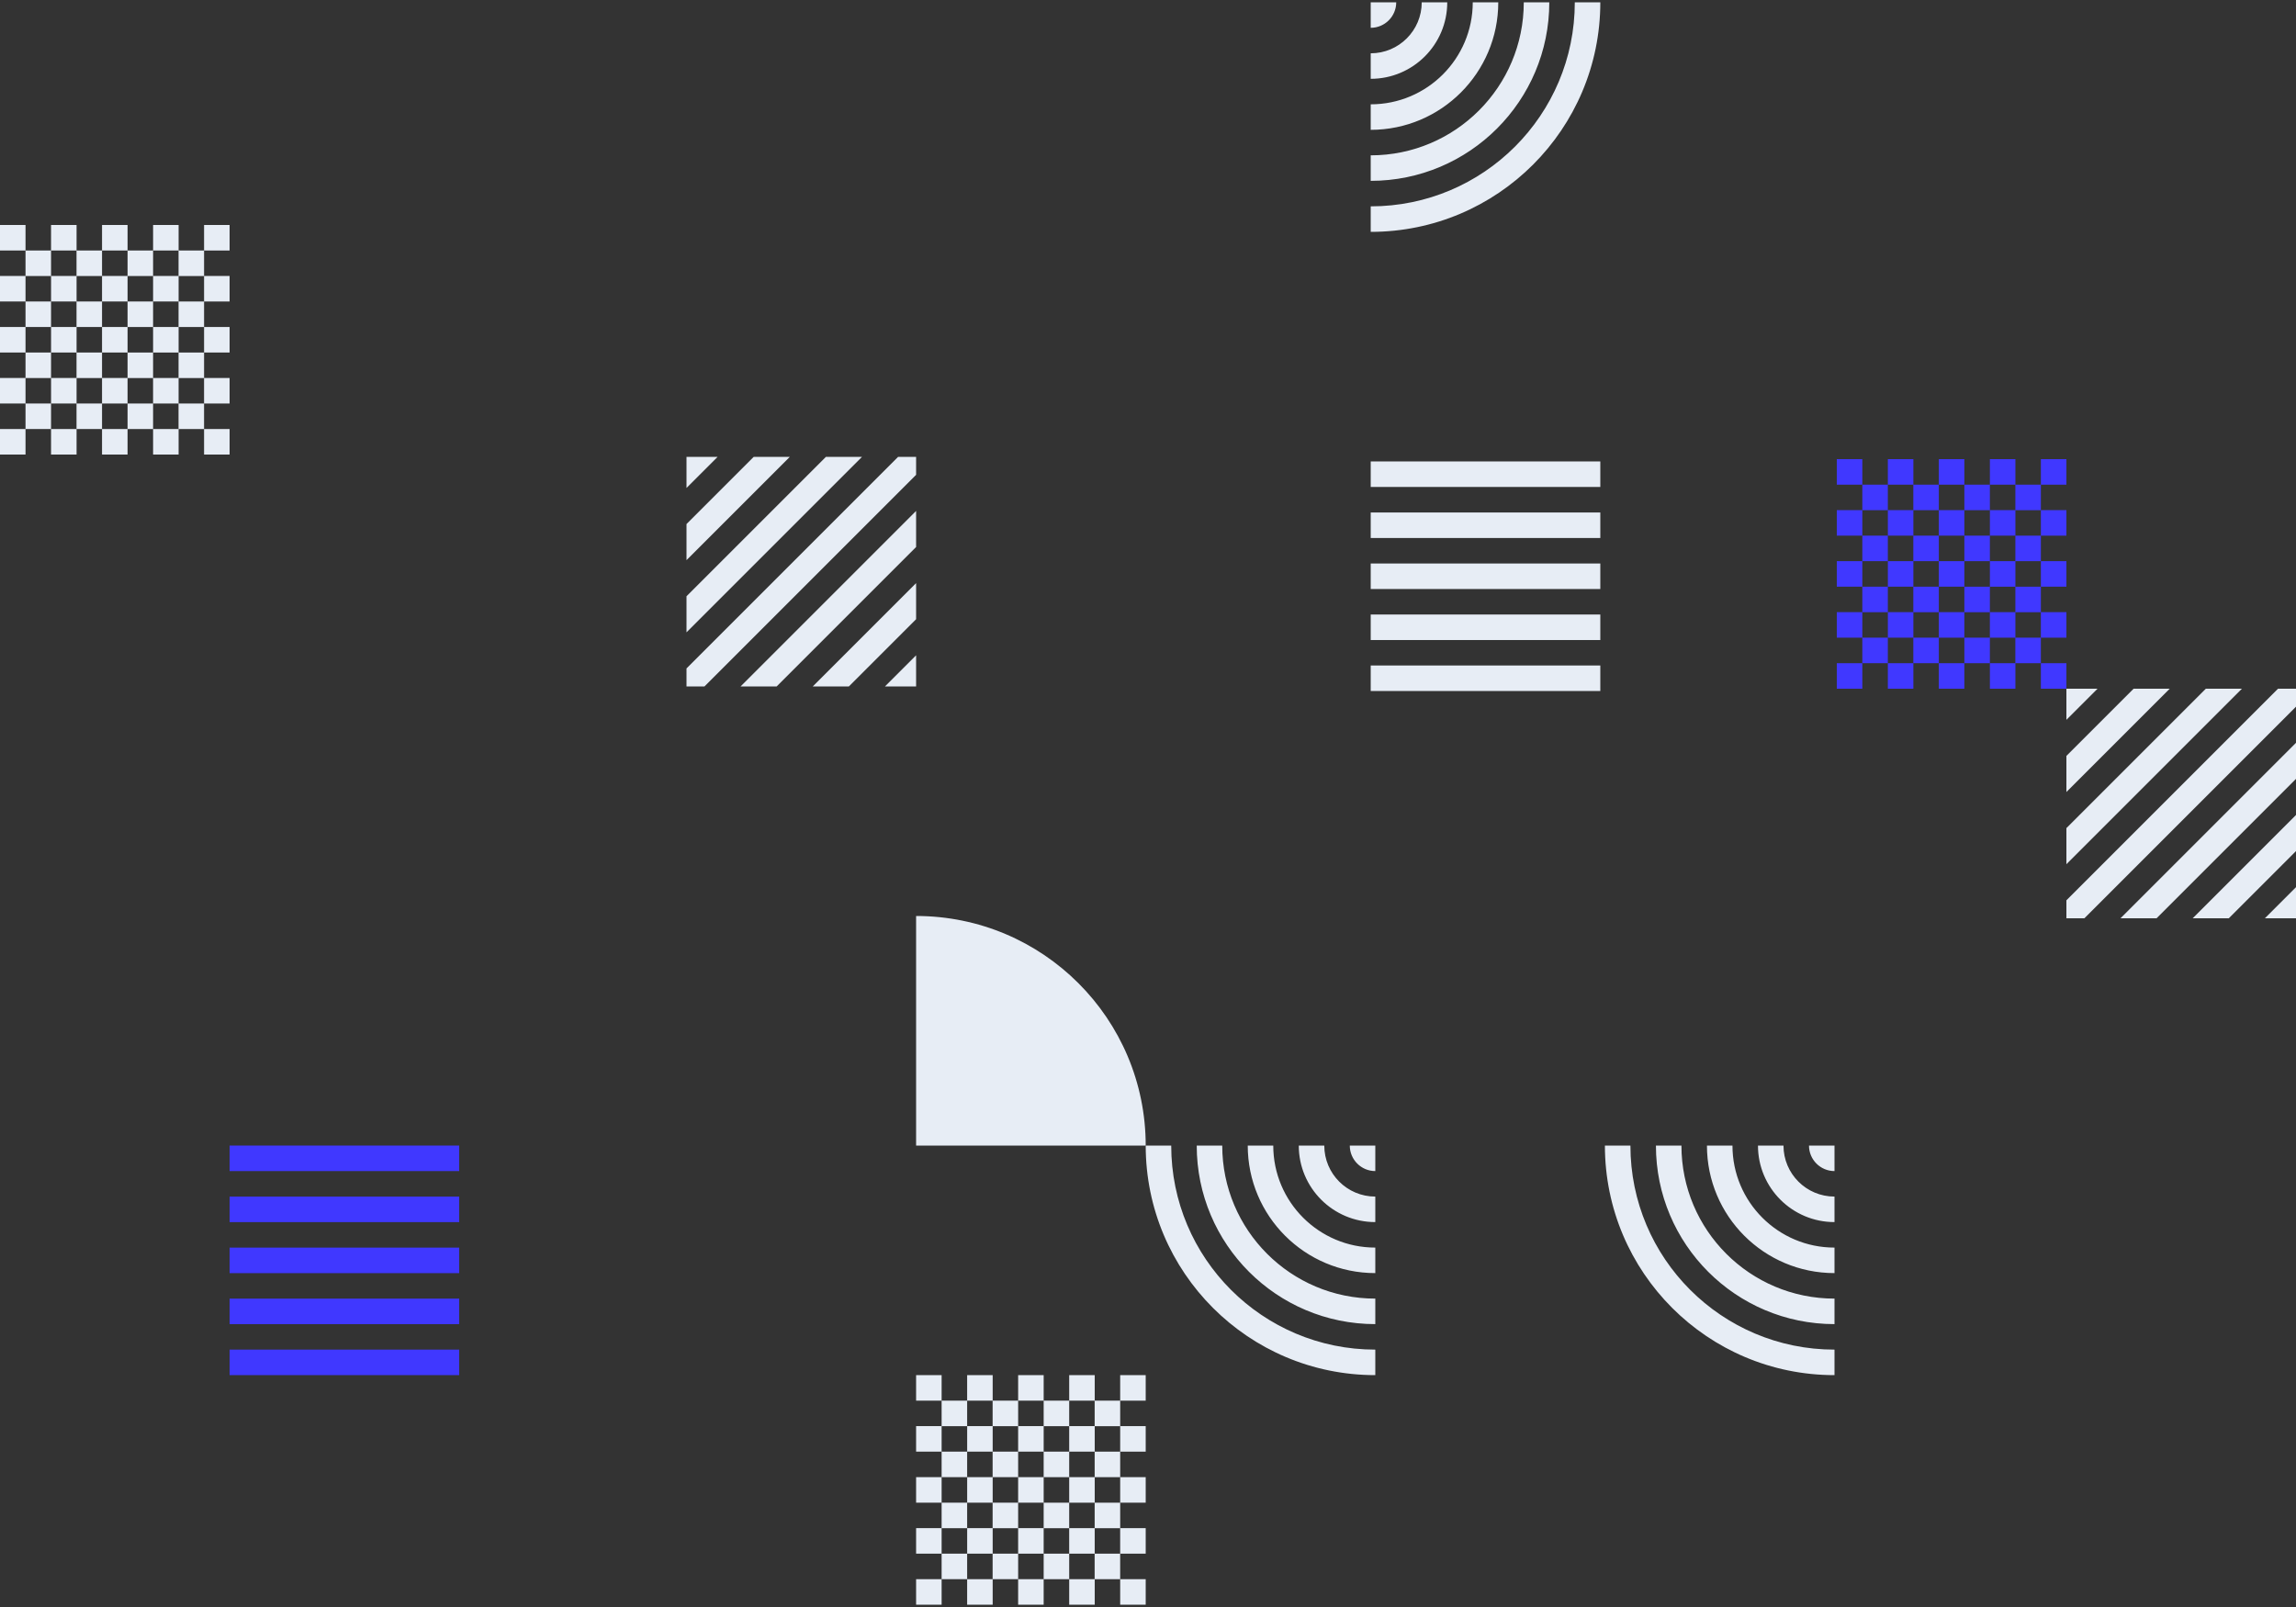 <?xml version="1.0" encoding="UTF-8"?>
<svg width="500px" height="350px" viewBox="0 0 500 350" version="1.1" xmlns="http://www.w3.org/2000/svg" xmlns:xlink="http://www.w3.org/1999/xlink">
    <rect x="0" y="0" width="500" height="350" fill="#333333" stroke="none"/>
    <title>2AEC3150-D9A8-4494-B9CE-C785BF01536A</title>
    <g id="Joystream-Testnet-Token-Information-Page" stroke="none" stroke-width="1" fill="none" fill-rule="evenodd">
        <g id="Main-Page" transform="translate(-205, -5945)">
            <g id="Group-3-Copy" transform="translate(205, 5945)">
                <g id="Group-16" transform="translate(250, 175) rotate(-180) translate(-250, -175) ">
                    <g id="Group-8" transform="translate(250, 175) rotate(-90) translate(-250, -175) translate(75, -75)">
                        <g id="Group-Copy-2" transform="translate(175, 250) scale(1, -1) rotate(-360) translate(-175, -250) ">
                            <path d="M338.383,216.175 L332.839,216.175 L332.839,221.72 L338.383,221.72 L338.383,227.278 L332.839,227.278 L332.839,232.836 L338.383,232.836 L338.383,238.38 L343.942,238.38 L343.942,243.939 L338.383,243.939 L338.383,238.394 L332.839,238.394 L332.839,243.939 L338.383,243.939 L338.383,249.5 L332.825,249.5 L332.825,243.942 L327.281,243.942 L327.281,238.397 L321.722,238.397 L321.722,243.942 L316.164,243.942 L316.164,238.397 L310.62,238.397 L310.62,243.942 L316.164,243.942 L316.164,249.5 L310.605,249.5 L310.605,243.942 L305.061,243.942 L305.061,249.5 L299.5,249.5 L299.5,243.942 L305.058,243.942 L305.058,238.397 L299.5,238.397 L299.5,232.839 L305.058,232.839 L305.058,227.28 L299.5,227.28 L299.5,221.722 L305.058,221.722 L305.058,216.178 L305.058,216.164 L310.603,216.164 L310.603,210.62 L316.161,210.62 L316.161,216.164 L321.719,216.164 L321.719,210.62 L327.278,210.62 L327.278,216.164 L332.823,216.164 L332.823,210.62 L338.381,210.62 L338.381,216.164 L343.939,216.164 L343.939,221.722 L338.381,221.722 L338.381,216.175 L338.383,216.175 Z M305.058,216.161 L305.058,210.616 L299.5,210.616 L299.5,216.175 L305.058,216.175 L305.058,216.161 Z M321.719,243.942 L321.719,249.5 L327.278,249.5 L327.278,243.942 L321.719,243.942 Z M338.383,232.839 L338.383,227.28 L343.942,227.28 L343.942,232.839 L338.383,232.839 Z M310.603,238.384 L305.058,238.384 L305.058,232.839 L310.603,232.839 L310.603,238.384 Z M310.617,210.616 L310.617,205.058 L316.161,205.058 L316.161,210.616 L321.719,210.616 L321.719,205.058 L327.278,205.058 L327.278,210.616 L332.836,210.616 L332.836,205.058 L338.381,205.058 L338.381,210.616 L343.939,210.616 L343.939,205.058 L338.381,205.058 L338.381,199.5 L332.823,199.5 L332.823,205.058 L327.278,205.058 L327.278,199.5 L321.719,199.5 L321.719,205.058 L316.161,205.058 L316.161,199.5 L310.603,199.5 L310.603,205.058 L305.058,205.058 L305.058,199.5 L299.5,199.5 L299.5,205.058 L305.058,205.058 L305.058,210.616 L310.617,210.616 Z M332.823,221.72 L332.823,227.278 L327.278,227.278 L327.278,221.72 L332.823,221.72 Z M321.719,221.72 L321.719,216.175 L327.278,216.175 L327.278,221.72 L321.719,221.72 Z M316.161,221.72 L321.719,221.72 L321.719,227.278 L316.161,227.278 L316.161,221.72 Z M316.161,221.72 L310.617,221.72 L310.617,216.175 L316.161,216.175 L316.161,221.72 Z M316.161,232.839 L310.617,232.839 L310.617,227.28 L316.161,227.28 L316.161,232.839 Z M321.719,232.839 L321.719,238.384 L316.161,238.384 L316.161,232.839 L321.719,232.839 Z M327.281,232.839 L321.722,232.839 L321.722,227.28 L327.281,227.28 L327.281,232.839 Z M327.281,232.839 L332.825,232.839 L332.825,238.384 L327.281,238.384 L327.281,232.839 Z M310.603,227.28 L310.603,221.722 L305.058,221.722 L305.058,227.28 L310.603,227.28 Z M349.5,243.942 L343.942,243.942 L343.942,249.5 L349.5,249.5 L349.5,243.942 Z M343.942,232.839 L349.5,232.839 L349.5,238.397 L343.942,238.397 L343.942,232.839 Z M349.5,221.72 L343.942,221.72 L343.942,227.278 L349.5,227.278 L349.5,221.72 Z M343.942,210.616 L349.5,210.616 L349.5,216.175 L343.942,216.175 L343.942,210.616 Z M343.942,199.5 L349.5,199.5 L349.5,205.058 L343.942,205.058 L343.942,199.5 Z" id="Shape" fill="#E7EDF5"></path>
                            <path d="M138.883,416.675 L133.339,416.675 L133.339,422.22 L138.883,422.22 L138.883,427.778 L133.339,427.778 L133.339,433.336 L138.883,433.336 L138.883,438.88 L144.442,438.88 L144.442,444.439 L138.883,444.439 L138.883,438.894 L133.339,438.894 L133.339,444.439 L138.883,444.439 L138.883,450 L133.325,450 L133.325,444.442 L127.781,444.442 L127.781,438.897 L122.222,438.897 L122.222,444.442 L116.664,444.442 L116.664,438.897 L111.12,438.897 L111.12,444.442 L116.664,444.442 L116.664,450 L111.105,450 L111.105,444.442 L105.561,444.442 L105.561,450 L100,450 L100,444.442 L105.558,444.442 L105.558,438.897 L100,438.897 L100,433.339 L105.558,433.339 L105.558,427.78 L100,427.78 L100,422.222 L105.558,422.222 L105.558,416.678 L105.558,416.664 L111.103,416.664 L111.103,411.12 L116.661,411.12 L116.661,416.664 L122.219,416.664 L122.219,411.12 L127.778,411.12 L127.778,416.664 L133.323,416.664 L133.323,411.12 L138.881,411.12 L138.881,416.664 L144.439,416.664 L144.439,422.222 L138.881,422.222 L138.881,416.675 L138.883,416.675 Z M105.558,416.661 L105.558,411.116 L100,411.116 L100,416.675 L105.558,416.675 L105.558,416.661 Z M122.219,444.442 L122.219,450 L127.778,450 L127.778,444.442 L122.219,444.442 Z M138.883,433.339 L138.883,427.78 L144.442,427.78 L144.442,433.339 L138.883,433.339 Z M111.103,438.884 L105.558,438.884 L105.558,433.339 L111.103,433.339 L111.103,438.884 Z M111.117,411.116 L111.117,405.558 L116.661,405.558 L116.661,411.116 L122.219,411.116 L122.219,405.558 L127.778,405.558 L127.778,411.116 L133.336,411.116 L133.336,405.558 L138.881,405.558 L138.881,411.116 L144.439,411.116 L144.439,405.558 L138.881,405.558 L138.881,400 L133.323,400 L133.323,405.558 L127.778,405.558 L127.778,400 L122.219,400 L122.219,405.558 L116.661,405.558 L116.661,400 L111.103,400 L111.103,405.558 L105.558,405.558 L105.558,400 L100,400 L100,405.558 L105.558,405.558 L105.558,411.116 L111.117,411.116 Z M133.323,422.22 L133.323,427.778 L127.778,427.778 L127.778,422.22 L133.323,422.22 Z M122.219,422.22 L122.219,416.675 L127.778,416.675 L127.778,422.22 L122.219,422.22 Z M116.661,422.22 L122.219,422.22 L122.219,427.778 L116.661,427.778 L116.661,422.22 Z M116.661,422.22 L111.117,422.22 L111.117,416.675 L116.661,416.675 L116.661,422.22 Z M116.661,433.339 L111.117,433.339 L111.117,427.78 L116.661,427.78 L116.661,433.339 Z M122.219,433.339 L122.219,438.884 L116.661,438.884 L116.661,433.339 L122.219,433.339 Z M127.781,433.339 L122.222,433.339 L122.222,427.78 L127.781,427.78 L127.781,433.339 Z M127.781,433.339 L133.325,433.339 L133.325,438.884 L127.781,438.884 L127.781,433.339 Z M111.103,427.78 L111.103,422.222 L105.558,422.222 L105.558,427.78 L111.103,427.78 Z M150,444.442 L144.442,444.442 L144.442,450 L150,450 L150,444.442 Z M144.442,433.339 L150,433.339 L150,438.897 L144.442,438.897 L144.442,433.339 Z M150,422.22 L144.442,422.22 L144.442,427.778 L150,427.778 L150,422.22 Z M144.442,411.116 L150,411.116 L150,416.675 L144.442,416.675 L144.442,411.116 Z M144.442,400 L150,400 L150,405.558 L144.442,405.558 L144.442,400 Z" id="Shape-Copy-6" fill="#4038FF"></path>
                            <path d="M87.883,16.675 L82.339,16.675 L82.339,22.22 L87.883,22.22 L87.883,27.778 L82.339,27.778 L82.339,33.336 L87.883,33.336 L87.883,38.88 L93.442,38.88 L93.442,44.439 L87.883,44.439 L87.883,38.894 L82.339,38.894 L82.339,44.439 L87.883,44.439 L87.883,50 L82.325,50 L82.325,44.442 L76.781,44.442 L76.781,38.897 L71.222,38.897 L71.222,44.442 L65.664,44.442 L65.664,38.897 L60.12,38.897 L60.12,44.442 L65.664,44.442 L65.664,50 L60.105,50 L60.105,44.442 L54.561,44.442 L54.561,50 L49,50 L49,44.442 L54.558,44.442 L54.558,38.897 L49,38.897 L49,33.339 L54.558,33.339 L54.558,27.78 L49,27.78 L49,22.222 L54.558,22.222 L54.558,16.678 L54.558,16.664 L60.103,16.664 L60.103,11.12 L65.661,11.12 L65.661,16.664 L71.219,16.664 L71.219,11.12 L76.778,11.12 L76.778,16.664 L82.323,16.664 L82.323,11.12 L87.881,11.12 L87.881,16.664 L93.439,16.664 L93.439,22.222 L87.881,22.222 L87.881,16.675 L87.883,16.675 Z M54.558,16.661 L54.558,11.116 L49,11.116 L49,16.675 L54.558,16.675 L54.558,16.661 Z M71.219,44.442 L71.219,50 L76.778,50 L76.778,44.442 L71.219,44.442 Z M87.883,33.339 L87.883,27.78 L93.442,27.78 L93.442,33.339 L87.883,33.339 Z M60.103,38.884 L54.558,38.884 L54.558,33.339 L60.103,33.339 L60.103,38.884 Z M60.117,11.116 L60.117,5.558 L65.661,5.558 L65.661,11.116 L71.219,11.116 L71.219,5.558 L76.778,5.558 L76.778,11.116 L82.336,11.116 L82.336,5.558 L87.881,5.558 L87.881,11.116 L93.439,11.116 L93.439,5.558 L87.881,5.558 L87.881,-1.42108547e-14 L82.323,-1.42108547e-14 L82.323,5.558 L76.778,5.558 L76.778,-1.42108547e-14 L71.219,-1.42108547e-14 L71.219,5.558 L65.661,5.558 L65.661,-1.42108547e-14 L60.103,-1.42108547e-14 L60.103,5.558 L54.558,5.558 L54.558,-1.42108547e-14 L49,-1.42108547e-14 L49,5.558 L54.558,5.558 L54.558,11.116 L60.117,11.116 Z M82.323,22.22 L82.323,27.778 L76.778,27.778 L76.778,22.22 L82.323,22.22 Z M71.219,22.22 L71.219,16.675 L76.778,16.675 L76.778,22.22 L71.219,22.22 Z M65.661,22.22 L71.219,22.22 L71.219,27.778 L65.661,27.778 L65.661,22.22 Z M65.661,22.22 L60.117,22.22 L60.117,16.675 L65.661,16.675 L65.661,22.22 Z M65.661,33.339 L60.117,33.339 L60.117,27.78 L65.661,27.78 L65.661,33.339 Z M71.219,33.339 L71.219,38.884 L65.661,38.884 L65.661,33.339 L71.219,33.339 Z M76.781,33.339 L71.222,33.339 L71.222,27.78 L76.781,27.78 L76.781,33.339 Z M76.781,33.339 L82.325,33.339 L82.325,38.884 L76.781,38.884 L76.781,33.339 Z M60.103,27.78 L60.103,22.222 L54.558,22.222 L54.558,27.78 L60.103,27.78 Z M99,44.442 L93.442,44.442 L93.442,50 L99,50 L99,44.442 Z M93.442,33.339 L99,33.339 L99,38.897 L93.442,38.897 L93.442,33.339 Z M99,22.22 L93.442,22.22 L93.442,27.778 L99,27.778 L99,22.22 Z M93.442,11.116 L99,11.116 L99,16.675 L93.442,16.675 L93.442,11.116 Z M93.442,-1.42108547e-14 L99,-1.42108547e-14 L99,5.558 L93.442,5.558 L93.442,-1.42108547e-14 Z" id="Shape-Copy-16" fill="#E7EDF5"></path>
                            <path d="M255.056,299.5 L249.5,299.5 C249.5,271.886 271.886,249.5 299.5,249.5 L299.5,255.056 C274.953,255.056 255.056,274.953 255.056,299.5 Z M266.167,299.5 L260.611,299.5 C260.611,278.022 278.022,260.611 299.5,260.611 L299.5,266.167 C281.092,266.167 266.167,281.092 266.167,299.5 Z M271.722,299.5 L277.278,299.5 C277.278,287.228 287.228,277.278 299.5,277.278 L299.5,271.722 C284.158,271.722 271.722,284.158 271.722,299.5 Z M288.389,299.5 L282.834,299.5 C282.834,290.294 290.294,282.833 299.5,282.833 L299.5,288.389 C293.364,288.389 288.389,293.364 288.389,299.5 Z M299.5,299.5 L293.944,299.5 C293.944,296.431 296.431,293.944 299.5,293.944 L299.5,299.5 Z" id="Shape" fill="#E7EDF5" transform="translate(274.5, 274.5) rotate(-270) translate(-274.5, -274.5) "></path>
                            <path d="M255.056,399.5 L249.5,399.5 C249.5,371.886 271.886,349.5 299.5,349.5 L299.5,355.056 C274.953,355.056 255.056,374.953 255.056,399.5 Z M266.167,399.5 L260.611,399.5 C260.611,378.022 278.022,360.611 299.5,360.611 L299.5,366.167 C281.092,366.167 266.167,381.092 266.167,399.5 Z M271.722,399.5 L277.278,399.5 C277.278,387.228 287.228,377.278 299.5,377.278 L299.5,371.722 C284.158,371.722 271.722,384.158 271.722,399.5 Z M288.389,399.5 L282.834,399.5 C282.834,390.294 290.294,382.833 299.5,382.833 L299.5,388.389 C293.364,388.389 288.389,393.364 288.389,399.5 Z M299.5,399.5 L293.944,399.5 C293.944,396.431 296.431,393.944 299.5,393.944 L299.5,399.5 Z" id="Shape-Copy-15" fill="#E7EDF5" transform="translate(274.5, 374.5) rotate(-270) translate(-274.5, -374.5) "></path>
                            <path d="M6.056,348.5 L0.5,348.5 C0.5,320.886 22.886,298.5 50.5,298.5 L50.5,304.056 C25.953,304.056 6.056,323.953 6.056,348.5 Z M17.167,348.5 L11.611,348.5 C11.611,327.022 29.022,309.611 50.5,309.611 L50.5,315.167 C32.092,315.167 17.167,330.092 17.167,348.5 Z M22.722,348.5 L28.278,348.5 C28.278,336.228 38.228,326.278 50.5,326.278 L50.5,320.722 C35.158,320.722 22.722,333.158 22.722,348.5 Z M39.389,348.5 L33.834,348.5 C33.834,339.294 41.294,331.833 50.5,331.833 L50.5,337.389 C44.364,337.389 39.389,342.364 39.389,348.5 Z M50.5,348.5 L44.944,348.5 C44.944,345.431 47.431,342.944 50.5,342.944 L50.5,348.5 Z" id="Shape-Copy-4" fill="#E7EDF5" transform="translate(25.5, 323.5) rotate(-180) translate(-25.5, -323.5) "></path>
                            <path d="M199.5,199.5 L199.5,249.5 L249.5,249.5 C249.5,221.886 227.114,199.5 199.5,199.5 Z" id="Path" fill="#E7EDF5" fill-rule="nonzero" transform="translate(224.5, 224.5) rotate(-180) translate(-224.5, -224.5) "></path>
                            <path d="M153.916,500 L150,500 L150,496.083 L196.083,450 L200,450 L200,453.917 L153.916,500 Z M188.222,450 L180.361,450 L150,480.361 L150,488.222 L188.222,450 Z M172.5,450 L164.639,450 L150,464.639 L150,472.5 L172.5,450 Z M150,450 L150,456.778 L156.777,450 L150,450 Z M200,469.639 L200,461.778 L161.777,500 L169.639,500 L200,469.639 Z M200,485.361 L200,477.5 L177.5,500 L185.361,500 L200,485.361 Z M200,493.222 L193.222,500 L200,500 L200,493.222 Z" id="Shape" fill="#E7EDF5" fill-rule="nonzero"></path>
                            <path d="M103.416,199.5 L99.5,199.5 L99.5,195.583 L145.583,149.5 L149.5,149.5 L149.5,153.417 L103.416,199.5 Z M137.722,149.5 L129.861,149.5 L99.5,179.861 L99.5,187.722 L137.722,149.5 Z M122,149.5 L114.139,149.5 L99.5,164.139 L99.5,172 L122,149.5 Z M99.5,149.5 L99.5,156.278 L106.277,149.5 L99.5,149.5 Z M149.5,169.139 L149.5,161.278 L111.277,199.5 L119.139,199.5 L149.5,169.139 Z M149.5,184.861 L149.5,177 L127,199.5 L134.861,199.5 L149.5,184.861 Z M149.5,192.722 L142.722,199.5 L149.5,199.5 L149.5,192.722 Z" id="Shape-Copy-3" fill="#E7EDF5" fill-rule="nonzero"></path>
                            <path d="M255.058,100 L249.5,100 L249.5,50 L255.058,50 L255.058,100 Z M271.728,100 L277.286,100 L277.286,50 L271.728,50 L271.728,100 Z M288.397,100 L282.839,100 L282.839,50 L288.397,50 L288.397,100 Z M299.5,100 L293.942,100 L293.942,50 L299.5,50 L299.5,100 Z M260.617,100 L266.175,100 L266.175,50 L260.617,50 L260.617,100 Z" id="Shape" fill="#4038FF"></path>
                            <path d="M106.058,348.5 L100.5,348.5 L100.5,298.5 L106.058,298.5 L106.058,348.5 Z M122.728,348.5 L128.286,348.5 L128.286,298.5 L122.728,298.5 L122.728,348.5 Z M139.397,348.5 L133.839,348.5 L133.839,298.5 L139.397,298.5 L139.397,348.5 Z M150.5,348.5 L144.942,348.5 L144.942,298.5 L150.5,298.5 L150.5,348.5 Z M111.617,348.5 L117.175,348.5 L117.175,298.5 L111.617,298.5 L111.617,348.5 Z" id="Shape-Copy" fill="#E7EDF5"></path>
                        </g>
                    </g>
                </g>
            </g>
        </g>
    </g>
</svg>